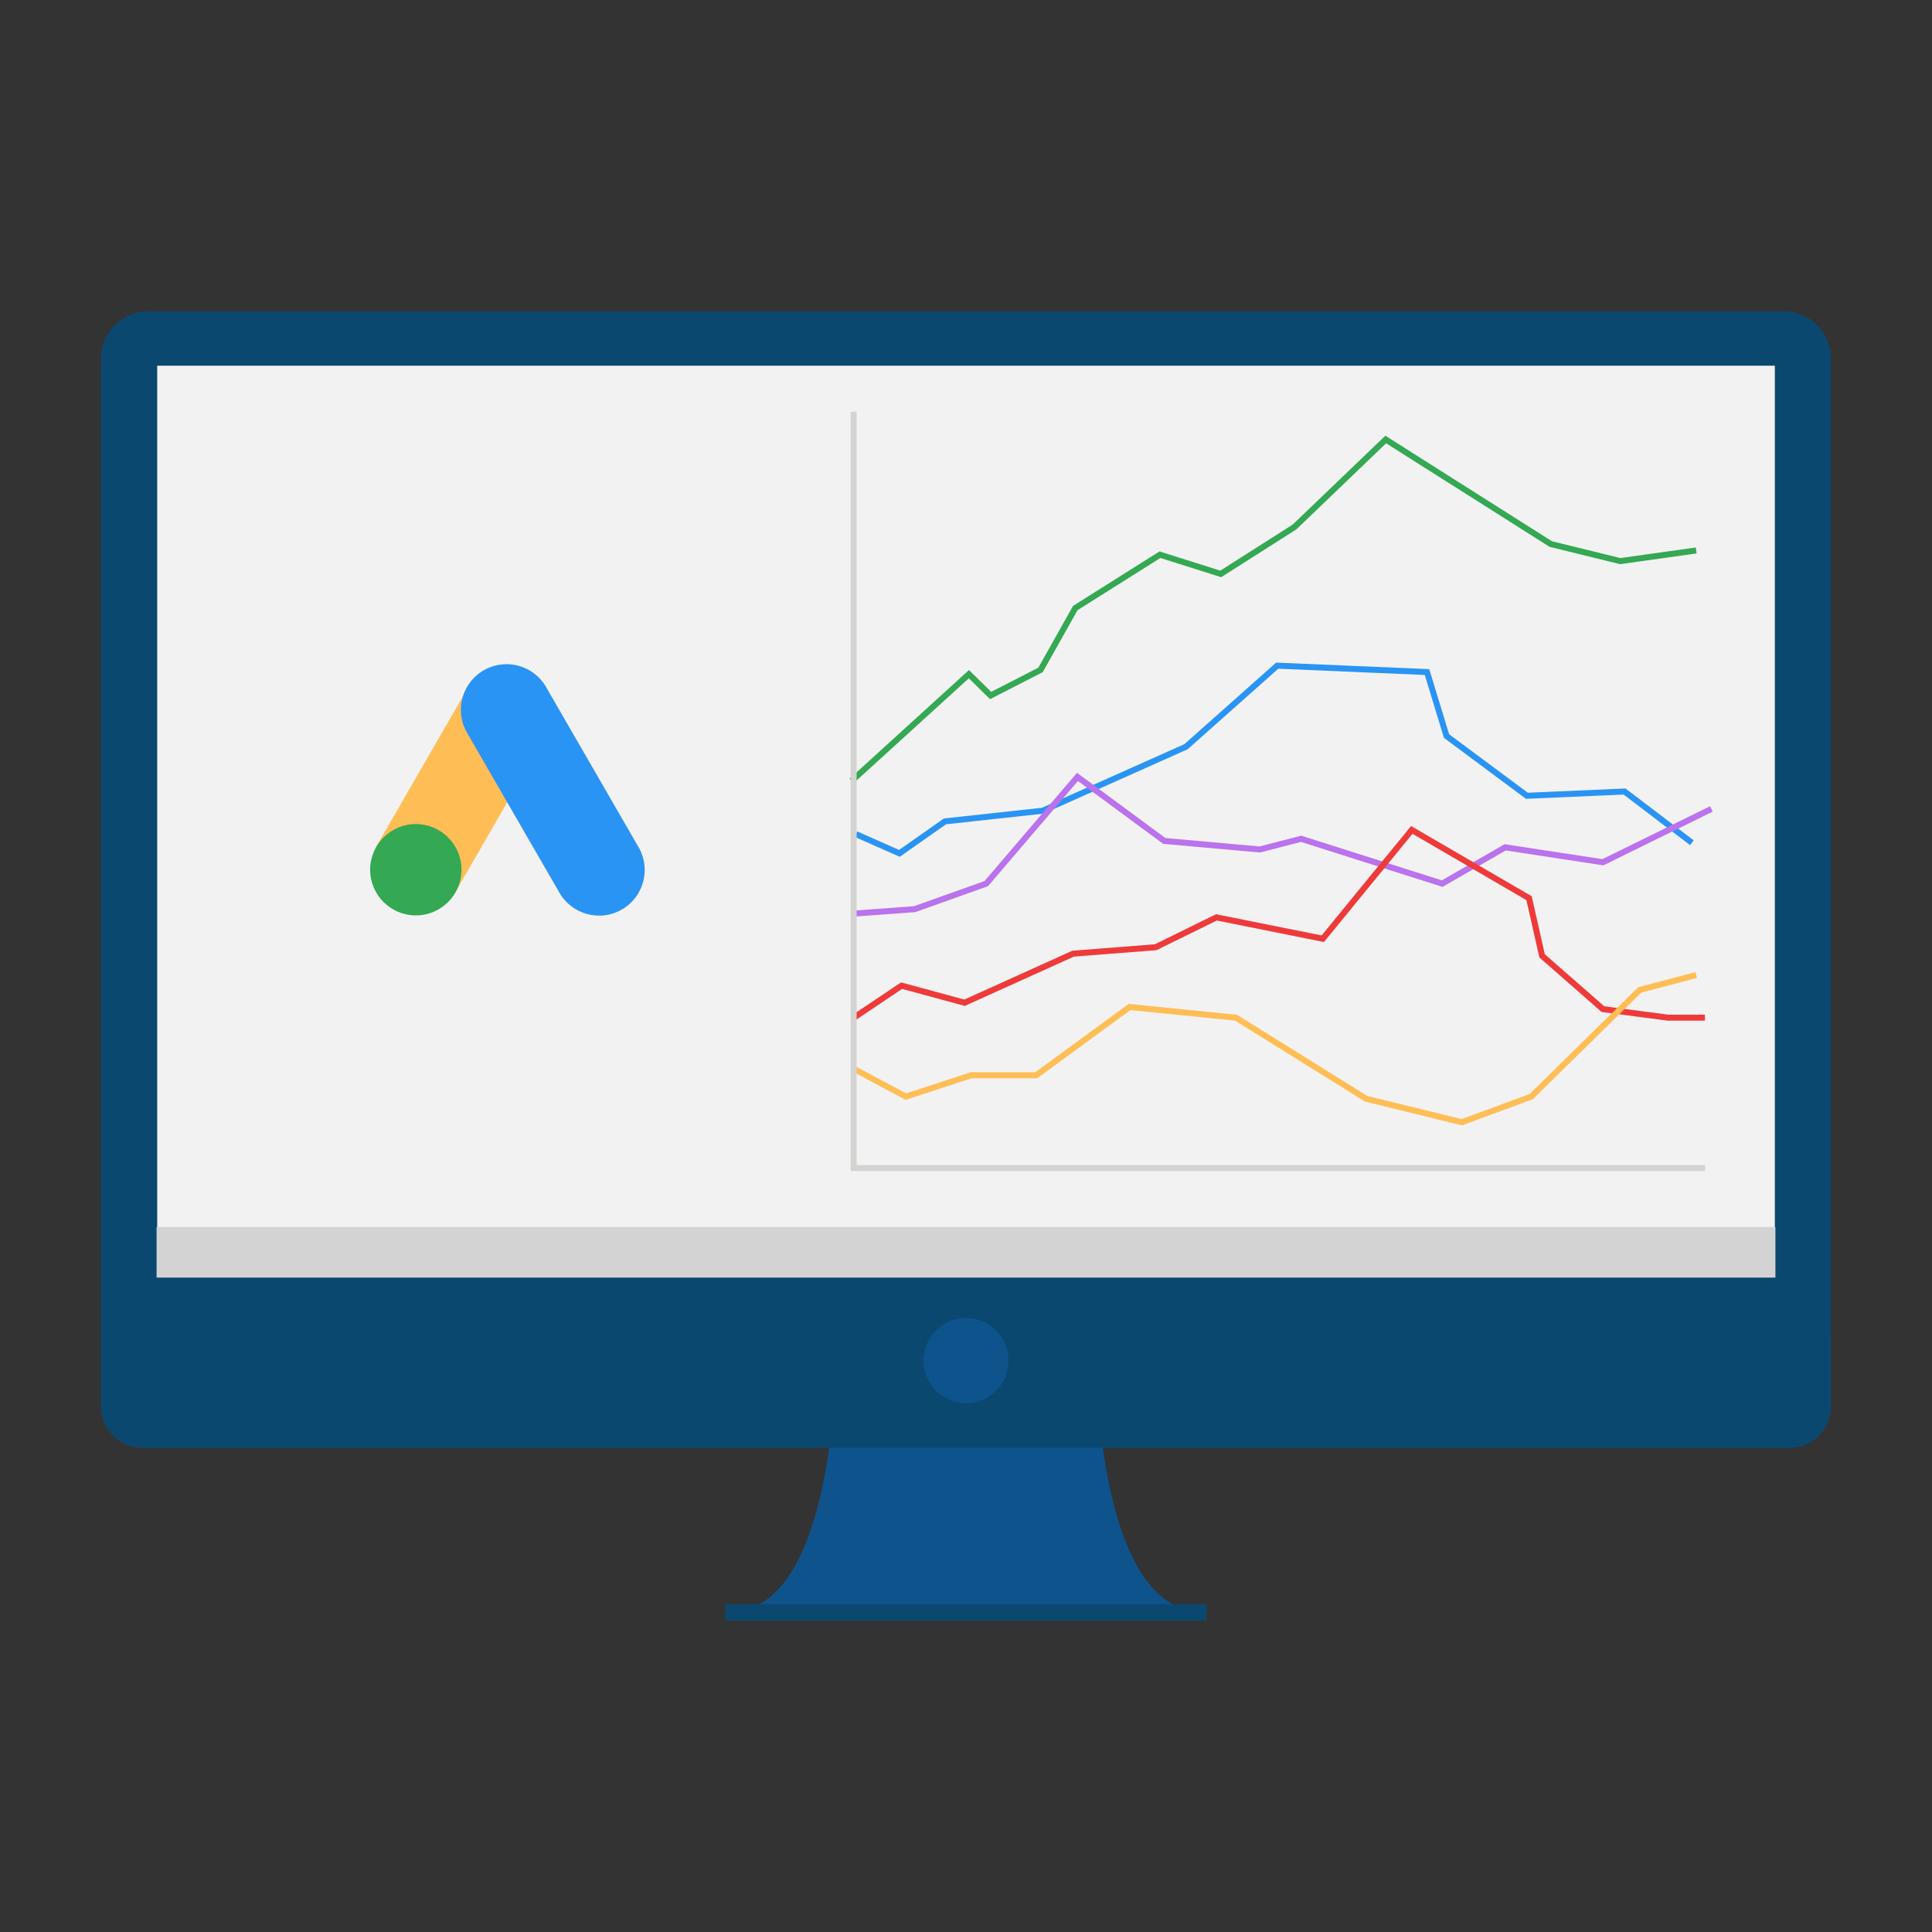 <svg xmlns="http://www.w3.org/2000/svg" xmlns:xlink="http://www.w3.org/1999/xlink" version="1.1" id="Layer_1" x="0px" y="0px" viewBox="0 0 642.738 642.738" enable-background="new 0 0 642.738 642.738" xml:space="preserve">
<rect x="0" y="0" width="642.738" height="642.738" fill="#333333" stroke="none"/>
<g>
	<path fill="#0E538C" d="M364.183,414.61h-28.983h-27.65h-28.982c0,0,6.907,121.493-35.644,121.493h64.627h27.65h64.627   C357.264,536.103,364.183,414.61,364.183,414.61z"/>
	<path fill="#0B4870" d="M593.449,103.596H49.277c-8.636,0-15.648,6.988-15.648,15.636V439.9v3.225v24.869   c0,7.527,6.112,13.65,13.65,13.65h548.204c7.503,0,13.627-6.123,13.627-13.65v-24.869V439.9V119.232   C609.109,110.584,602.121,103.596,593.449,103.596z"/>
	<rect x="52.304" y="121.663" fill="#F2F2F2" width="538.153" height="288.926"/>
	<rect x="52.093" y="408.206" fill="#D3D3D3" width="538.551" height="16.828"/>
	<path fill="#0E538C" d="M335.516,452.661c0,7.807-6.322,14.117-14.141,14.117c-7.807,0-14.141-6.311-14.141-14.117   c0-7.854,6.334-14.164,14.141-14.164C329.193,438.497,335.516,444.808,335.516,452.661z"/>
	<rect x="241.298" y="533.719" fill="#0B4870" width="160.141" height="5.423"/>
	<g>
		<polyline fill="none" stroke="#34A853" stroke-width="2" stroke-miterlimit="10" points="283.327,259.779 322.332,224.287     329.555,231.382 346.168,222.87 357.729,202.284 385.895,184.534 406.122,190.933 430.674,175.308 461.005,146.211     515.902,180.991 539.015,186.668 564.298,183.125   "/>
		<polyline fill="none" stroke="#2A94F4" stroke-width="2" stroke-miterlimit="10" points="284.776,277.513 299.22,283.899     314.384,273.252 346.89,269.709 394.56,248.415 424.9,221.453 474.74,223.578 481.232,244.872 507.967,264.74 540.459,263.323     562.855,280.356   "/>
		<polyline fill="none" stroke="#BA72ED" stroke-width="2" stroke-miterlimit="10" points="284.776,303.88 304.276,302.463     328.116,293.96 358.451,258.467 387.339,279.76 419.121,282.604 432.844,279.052 479.788,293.96 500.741,281.887 533.25,286.855     569.346,269.114   "/>
		<polyline fill="none" stroke="#EF3A3A" stroke-width="2" stroke-miterlimit="10" points="284.049,338.559 299.941,327.904     320.889,333.59 357.003,317.266 384.447,315.131 404.674,305.193 440.07,312.297 469.675,276.095 508.684,298.806     513.015,317.983 533.25,335.708 554.912,338.559 567.186,338.559   "/>
		<polyline fill="none" stroke="#FFBE55" stroke-width="2" stroke-miterlimit="10" points="284.049,355.584 301.385,364.823     323.059,357.719 344.728,357.719 375.778,335.007 411.178,338.559 454.505,365.539 486.297,373.343 509.411,364.823     545.524,329.321 564.298,324.369   "/>
		<polyline fill="none" stroke="#D3D3D1" stroke-width="2" stroke-miterlimit="10" points="283.984,136.985 283.984,388.583     567.264,388.583   "/>
	</g>
	<g>
		<path fill="#FFBE55" d="M125.03,281.861l30.366-52.614l26.315,15.201l-30.357,52.605L125.03,281.861z"/>
		<path fill="#2A94F4" d="M212.34,281.672l-30.392-52.622c-3.919-7.419-13.114-10.257-20.528-6.33    c-7.423,3.919-10.257,13.11-6.338,20.533c0.175,0.324,0.358,0.643,0.551,0.959l30.392,52.631    c4.103,7.317,13.359,9.933,20.689,5.835c7.323-4.103,9.939-13.359,5.827-20.69c-0.07-0.11-0.122-0.228-0.201-0.337V281.672    L212.34,281.672z"/>
		<path fill="#34A853" d="M138.332,274.145c8.395,0,15.201,6.801,15.201,15.2c0,8.386-6.806,15.192-15.201,15.192    c-8.39,0-15.192-6.806-15.192-15.192C123.14,280.946,129.942,274.145,138.332,274.145z"/>
	</g>
</g>
</svg>